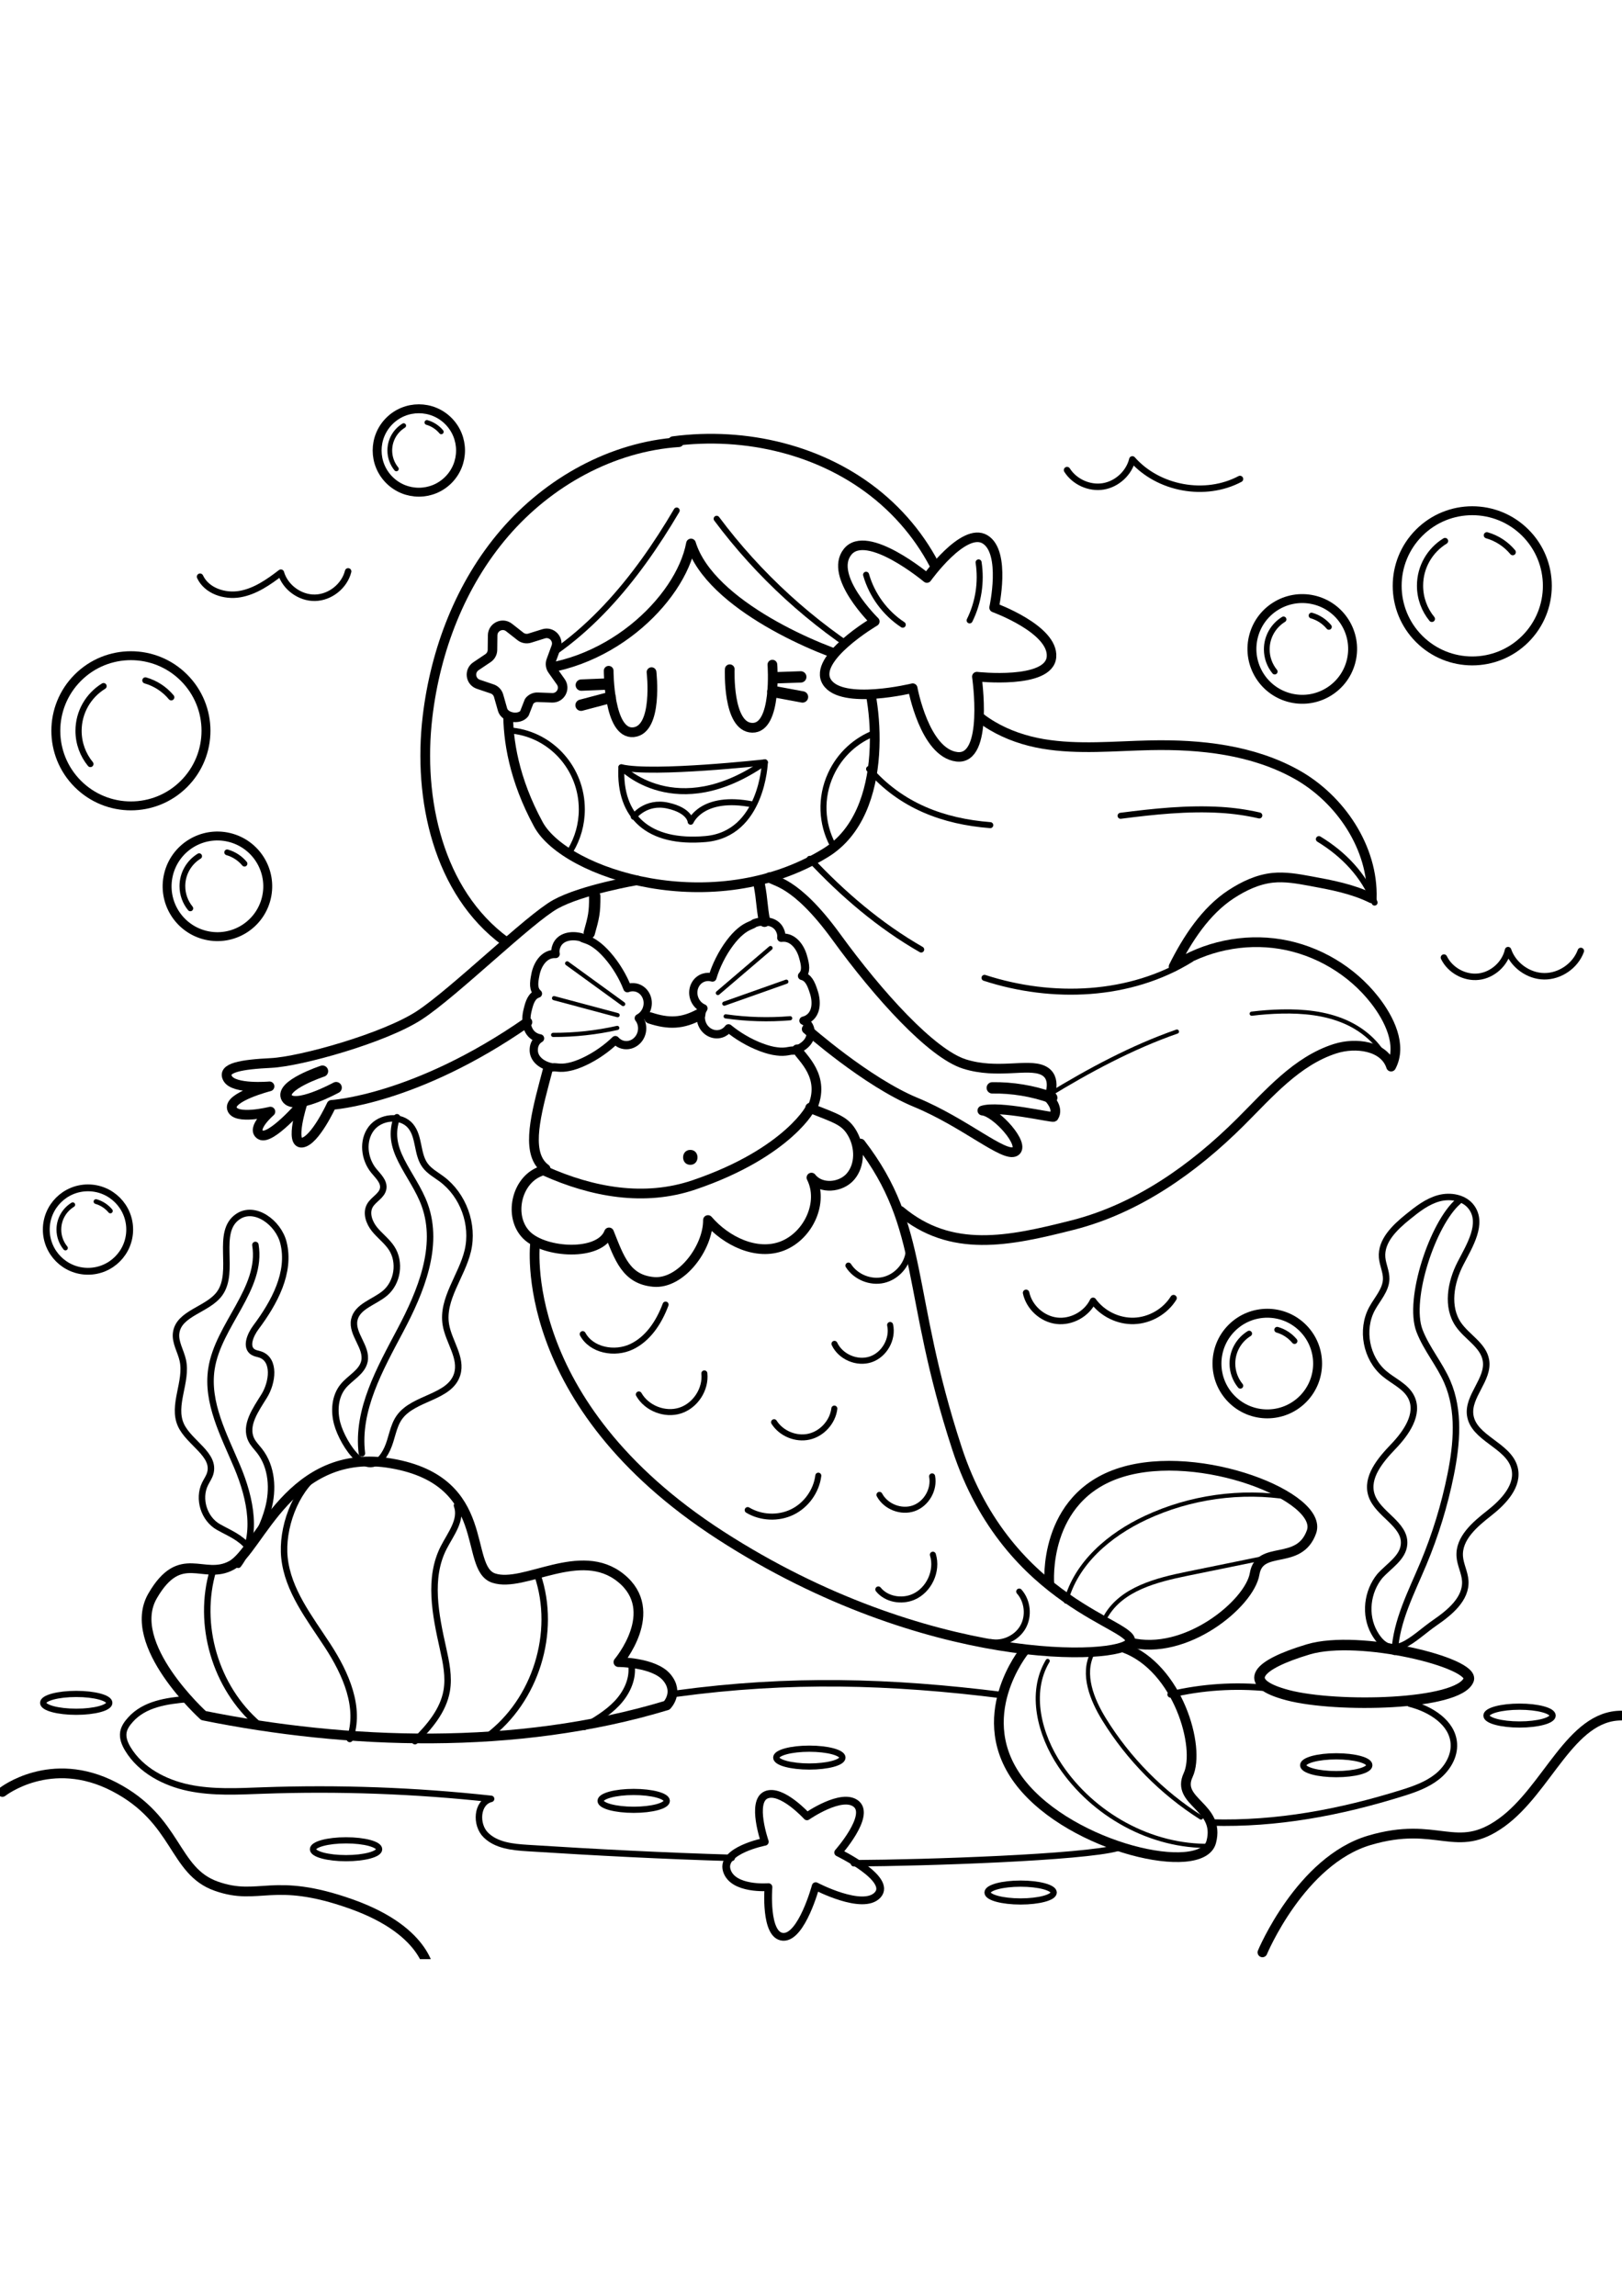 <?xml version="1.0" encoding="utf-8"?>
<!-- Generator: Adobe Illustrator 27.5.0, SVG Export Plug-In . SVG Version: 6.00 Build 0)  -->
<svg xmlns="http://www.w3.org/2000/svg" xmlns:xlink="http://www.w3.org/1999/xlink" viewBox="0 0 2000 2000" width="595" height="842" preserveAspectRatio="xMidYMid meet" data-scaled="true">
<g id="BACKGROUND">
	<rect style="fill:#FFFFFF;" width="2000" height="2000"/>
</g>
<g id="OBJECTS">
	<g>
		<g>
			
				<ellipse transform="matrix(0.224 -0.975 0.975 0.224 870.45 1863.695)" style="fill:none;stroke:#000000;stroke-width:11;stroke-linecap:round;stroke-linejoin:round;stroke-miterlimit:10;" cx="1605.294" cy="385.36" rx="62.048" ry="62.048"/>
			
				<path style="fill:none;stroke:#000000;stroke-width:7.091;stroke-linecap:round;stroke-linejoin:round;stroke-miterlimit:10;" d="
				M1617.209,343.715c8.477,2.421,15.891,7.359,21.382,13.956"/>
			
				<path style="fill:none;stroke:#000000;stroke-width:7.091;stroke-linecap:round;stroke-linejoin:round;stroke-miterlimit:10;" d="
				M1571.772,412.776c-6.114-7.467-9.782-17.013-9.782-27.416c0-15.618,8.268-29.306,20.666-36.923"/>
		</g>
		<g>
			
				<ellipse transform="matrix(0.707 -0.707 0.707 0.707 314.769 1373.702)" style="fill:none;stroke:#000000;stroke-width:11;stroke-linecap:round;stroke-linejoin:round;stroke-miterlimit:10;" cx="1815.589" cy="306.891" rx="92.593" ry="92.593"/>
			
				<path style="fill:none;stroke:#000000;stroke-width:7.635;stroke-linecap:round;stroke-linejoin:round;stroke-miterlimit:10;" d="
				M1833.369,244.745c12.649,3.612,23.714,10.982,31.908,20.826"/>
			
				<path style="fill:none;stroke:#000000;stroke-width:7.635;stroke-linecap:round;stroke-linejoin:round;stroke-miterlimit:10;" d="
				M1765.564,347.804c-9.123-11.142-14.598-25.388-14.598-40.913c0-23.307,12.339-43.732,30.84-55.1"/>
		</g>
		<g>
			
				<ellipse transform="matrix(0.707 -0.707 0.707 0.707 -296.216 256.469)" style="fill:none;stroke:#000000;stroke-width:11;stroke-linecap:round;stroke-linejoin:round;stroke-miterlimit:10;" cx="161.478" cy="485.799" rx="92.593" ry="92.593"/>
			
				<path style="fill:none;stroke:#000000;stroke-width:7.635;stroke-linecap:round;stroke-linejoin:round;stroke-miterlimit:10;" d="
				M179.258,423.653c12.65,3.612,23.714,10.982,31.908,20.826"/>
			
				<path style="fill:none;stroke:#000000;stroke-width:7.635;stroke-linecap:round;stroke-linejoin:round;stroke-miterlimit:10;" d="
				M111.453,526.712c-9.123-11.142-14.598-25.388-14.598-40.913c0-23.307,12.339-43.732,30.84-55.1"/>
		</g>
		<g>
			
				<ellipse transform="matrix(0.23 -0.973 0.973 0.23 -452.568 782.679)" style="fill:none;stroke:#000000;stroke-width:11;stroke-linecap:round;stroke-linejoin:round;stroke-miterlimit:10;" cx="268.195" cy="677.262" rx="62.048" ry="62.048"/>
			
				<path style="fill:none;stroke:#000000;stroke-width:7.091;stroke-linecap:round;stroke-linejoin:round;stroke-miterlimit:10;" d="
				M280.109,635.617c8.477,2.421,15.891,7.359,21.382,13.956"/>
			
				<path style="fill:none;stroke:#000000;stroke-width:7.091;stroke-linecap:round;stroke-linejoin:round;stroke-miterlimit:10;" d="
				M234.672,704.678c-6.114-7.467-9.782-17.013-9.782-27.416c0-15.618,8.268-29.306,20.666-36.923"/>
		</g>
		<g>
			
				<ellipse transform="matrix(0.707 -0.707 0.707 0.707 -437.268 1475.889)" style="fill:none;stroke:#000000;stroke-width:11;stroke-linecap:round;stroke-linejoin:round;stroke-miterlimit:10;" cx="1562.921" cy="1265.774" rx="62.048" ry="62.048"/>
			
				<path style="fill:none;stroke:#000000;stroke-width:7.091;stroke-linecap:round;stroke-linejoin:round;stroke-miterlimit:10;" d="
				M1574.836,1224.129c8.477,2.421,15.891,7.359,21.382,13.956"/>
			
				<path style="fill:none;stroke:#000000;stroke-width:7.091;stroke-linecap:round;stroke-linejoin:round;stroke-miterlimit:10;" d="
				M1529.399,1293.19c-6.114-7.467-9.782-17.013-9.782-27.416c0-15.618,8.268-29.306,20.666-36.923"/>
		</g>
		<g>
			
				<circle style="fill:none;stroke:#000000;stroke-width:8.421;stroke-linecap:round;stroke-linejoin:round;stroke-miterlimit:10;" cx="108.483" cy="1100.627" r="51.425"/>
			
				<path style="fill:none;stroke:#000000;stroke-width:5.877;stroke-linecap:round;stroke-linejoin:round;stroke-miterlimit:10;" d="
				M118.358,1066.111c7.025,2.006,13.171,6.099,17.722,11.566"/>
			
				<path style="fill:none;stroke:#000000;stroke-width:5.877;stroke-linecap:round;stroke-linejoin:round;stroke-miterlimit:10;" d="
				M80.699,1123.35c-5.067-6.188-8.108-14.101-8.108-22.723c0-12.945,6.853-24.289,17.129-30.602"/>
		</g>
		<g>
			
				<ellipse transform="matrix(0.707 -0.707 0.707 0.707 52.166 406.29)" style="fill:none;stroke:#000000;stroke-width:11;stroke-linecap:round;stroke-linejoin:round;stroke-miterlimit:10;" cx="516.518" cy="140.175" rx="51.426" ry="51.426"/>
			
				<path style="fill:none;stroke:#000000;stroke-width:5.877;stroke-linecap:round;stroke-linejoin:round;stroke-miterlimit:10;" d="
				M526.393,105.659c7.026,2.006,13.171,6.099,17.722,11.566"/>
			
				<path style="fill:none;stroke:#000000;stroke-width:5.877;stroke-linecap:round;stroke-linejoin:round;stroke-miterlimit:10;" d="
				M488.734,162.898c-5.067-6.188-8.108-14.1-8.108-22.723c0-12.945,6.853-24.289,17.129-30.602"/>
		</g>
	</g>
	
		<path style="fill:#FFFFFF;stroke:#000000;stroke-width:9.578;stroke-linecap:round;stroke-linejoin:round;stroke-miterlimit:10;" d="
		M1033.523,1868.578c0,0,39.981-45.093,22.305-59.86c-17.676-14.767-60.768,15.26-60.768,15.26s-31.534-34.656-50.418-26.422
		c-18.884,8.234-1.614,57.753-1.614,57.753s-54.138,10.64-46.91,35.148c7.229,24.508,51.423,20.797,51.423,20.797
		s-4.929,60.063,18.072,61.271c23.001,1.208,40.184-62.469,40.184-62.469s58.352,30.742,76.434,10.756
		C1100.312,1900.827,1033.523,1868.578,1033.523,1868.578z"/>
	<g>
		<g>
			<path style="fill:none;stroke:#000000;stroke-width:12;stroke-linecap:round;stroke-linejoin:round;stroke-miterlimit:10;" d="
				M899.817,409.885c0,0-3.03,71.574,27.777,72.161c30.807,0.587,24.805-77.822,24.805-77.822"/>
			
				<line style="fill:none;stroke:#000000;stroke-width:14;stroke-linecap:round;stroke-linejoin:round;stroke-miterlimit:10;" x1="956.256" y1="420.401" x2="987.372" y2="419.328"/>
			
				<line style="fill:none;stroke:#000000;stroke-width:14;stroke-linecap:round;stroke-linejoin:round;stroke-miterlimit:10;" x1="952.98" y1="437.229" x2="989.499" y2="444.034"/>
		</g>
		<g>
			<path style="fill:none;stroke:#000000;stroke-width:12;stroke-linecap:round;stroke-linejoin:round;stroke-miterlimit:10;" d="
				M803.367,413.487c0,0,8.359,71.149-22.319,74.032c-30.678,2.883-30.539-75.756-30.539-75.756"/>
			
				<line style="fill:none;stroke:#000000;stroke-width:14;stroke-linecap:round;stroke-linejoin:round;stroke-miterlimit:10;" x1="747.87" y1="428.181" x2="716.76" y2="429.432"/>
			
				<line style="fill:none;stroke:#000000;stroke-width:14;stroke-linecap:round;stroke-linejoin:round;stroke-miterlimit:10;" x1="752.391" y1="444.719" x2="716.482" y2="454.228"/>
		</g>
		<path style="fill:none;stroke:#000000;stroke-width:12;stroke-linecap:round;stroke-linejoin:round;stroke-miterlimit:10;" d="
			M688.848,777.8c21.214,81.541-62.934,213.516-16.072,247.973"/>
		<g>
			
				<path style="fill:#FFFFFF;stroke:#000000;stroke-width:10.152;stroke-linecap:round;stroke-linejoin:round;stroke-miterlimit:10;" d="
				M686.14,751.133c-1.365,3.334-1.673,6.705-1.002,9.796c-0.512-0.026-1.026-0.039-1.547-0.025
				c-13.242,0.14-21.315,13.543-23.497,25.992c-1.99,9.791-2.704,17.79,3.229,22.884c-7.67,2.516-10.443,10.494-12.714,20.203
				c-3.164,12.12-2.017,27.489,9.854,33.238c1.754,0.866,3.586,1.429,5.44,1.702c-4.675,2.649-7.441,7.376-7.727,13.242
				c-0.833,12.256,10.677,20.573,23.28,22.607c3.243-0.962,9.124,1.759,20.078-0.689c10.561-1.971,26.193-9.111,39.848-18.766
				c6.373-4.411,12.31-9.362,17.36-14.258c2.499,2.861,5.833,4.952,9.737,5.812c10.215,2.249,20.442-4.77,22.843-15.677
				c1.391-6.321-0.156-12.558-3.687-17.125c5.123-2.662,9.146-7.672,10.538-13.993c2.401-10.907-3.933-21.571-14.148-23.82
				c-3.584-0.789-7.167-0.433-10.416,0.827c-2.638-6.835-6.21-14.196-10.482-21.181c-8.415-14.08-19.642-26.66-28.401-32.674
				c-8.921-6.59-15.375-6.614-17.962-8.835C704.469,736.945,690.53,739.66,686.14,751.133z"/>
			
				<path style="fill:none;stroke:#000000;stroke-width:5.15;stroke-linecap:round;stroke-linejoin:round;stroke-miterlimit:10;" d="
				M682.031,860.649c26.566,0.114,53.143-2.771,79.065-8.585"/>
			
				<path style="fill:none;stroke:#000000;stroke-width:5.15;stroke-linecap:round;stroke-linejoin:round;stroke-miterlimit:10;" d="
				M683.172,815.352c26.122,6.987,52.243,13.973,78.365,20.96"/>
			
				<path style="fill:none;stroke:#000000;stroke-width:5.15;stroke-linecap:round;stroke-linejoin:round;stroke-miterlimit:10;" d="
				M699.332,772.473c23.031,16.715,46.061,33.43,69.092,50.145"/>
		</g>
		<g>
			
				<path style="fill:#FFFFFF;stroke:#000000;stroke-width:10.152;stroke-linecap:round;stroke-linejoin:round;stroke-miterlimit:10;" d="
				M961.562,731.271c1.623,3.217,2.196,6.552,1.77,9.686c0.508-0.067,1.02-0.12,1.54-0.147
				c13.211-0.903,22.316,11.822,25.471,24.061c2.755,9.604,4.097,17.521-1.416,23.068c7.844,1.904,11.237,9.639,14.265,19.139
				c4.109,11.833,4.175,27.244-7.205,33.911c-1.68,1.002-3.462,1.707-5.289,2.125c4.869,2.273,7.998,6.767,8.745,12.592
				c1.795,12.152-9.023,21.35-21.427,24.37c-3.308-0.704-8.958,2.472-20.07,0.894c-10.683-1.133-26.83-7.02-41.202-15.569
				c-6.7-3.895-13.009-8.363-18.429-12.846c-2.266,3.049-5.425,5.396-9.249,6.56c-10.006,3.046-20.754-3.145-24.006-13.829
				c-1.885-6.192-0.834-12.531,2.327-17.362c-5.317-2.25-9.722-6.928-11.607-13.12c-3.252-10.684,2.222-21.814,12.228-24.86
				c3.51-1.069,7.111-0.997,10.449,0.004c2.092-7.022,5.073-14.641,8.782-21.941c7.279-14.699,17.481-28.124,25.74-34.81
				c8.375-7.272,14.807-7.805,17.21-10.223C942.173,718.57,956.282,720.179,961.562,731.271z"/>
			
				<path style="fill:none;stroke:#000000;stroke-width:5.15;stroke-linecap:round;stroke-linejoin:round;stroke-miterlimit:10;" d="
				M974.283,840.123c-26.474,2.206-53.196,1.422-79.495-2.331"/>
			
				<path style="fill:none;stroke:#000000;stroke-width:5.15;stroke-linecap:round;stroke-linejoin:round;stroke-miterlimit:10;" d="
				M969.579,795.056c-25.49,9.022-50.98,18.044-76.47,27.066"/>
			
				<path style="fill:none;stroke:#000000;stroke-width:5.15;stroke-linecap:round;stroke-linejoin:round;stroke-miterlimit:10;" d="
				M950.091,753.583c-21.643,18.477-43.286,36.953-64.928,55.43"/>
		</g>
		<path style="fill:none;stroke:#000000;stroke-width:12;stroke-linecap:round;stroke-linejoin:round;stroke-miterlimit:10;" d="
			M659.894,1116.408c0,0-25.713,197.164,228.81,361.38s493.494,153.778,504.463,131.776
			c10.97-22.002-149.623-45.053-213.118-238.947c-63.495-193.894-38.69-271.716-118.885-375.972"/>
		<path style="fill:none;stroke:#000000;stroke-width:12;stroke-linecap:round;stroke-linejoin:round;stroke-miterlimit:10;" d="
			M784.987,670.094c0,0-67.408,11.487-99.958,29.469c-32.549,17.982-125.072,108.951-168.086,137.006
			c-43.014,28.055-146.291,56.905-182.697,58.71c-36.406,1.805-61.191,5.775-53.396,19.25c7.795,13.475,51.459,9.588,51.459,9.588
			s-50.499,12.92-46.334,27.437c4.166,14.517,47.407,3.68,47.407,3.68s-24.559,21.188-12.207,28.642
			c12.352,7.454,51.591-38.309,51.591-38.309s-16,50.093-0.132,47.897c15.867-2.196,36.147-46.51,36.147-46.51
			s103.376-5.827,241.531-102.035"/>
		<path style="fill:none;stroke:#000000;stroke-width:14;stroke-linecap:round;stroke-linejoin:round;stroke-miterlimit:10;" d="
			M397.635,905.372c0,0-53.087,17.59-43.942,33.035c9.146,15.445,60.768-12.724,60.768-12.724"/>
		<path style="fill:none;stroke:#000000;stroke-width:12;stroke-linecap:round;stroke-linejoin:round;stroke-miterlimit:10;" d="
			M948.869,666.276c4.052,5.908,30.498,2.247,82.443,73.758c51.944,71.511,117.478,143.836,158.049,156.548
			c40.571,12.712,77.482-1.022,96.473,7.669c18.992,8.691,7.403,34.013,7.403,34.013s13.084,12.743,5.939,23.435
			c-1.969,1.351-67.749-14.34-87.864-7.782c16.909,1.433,53.882,42.673,40.407,50.468c-13.475,7.795-62.068-35.61-122.673-60.642
			c-60.604-25.032-134.324-90.295-134.324-90.295"/>
		<path style="fill:none;stroke:#000000;stroke-width:14;stroke-linecap:round;stroke-linejoin:round;stroke-miterlimit:10;" d="
			M1223.529,925.932c24.9-0.364,49.859,3.785,73.302,12.187"/>
		<path style="fill:none;stroke:#000000;stroke-width:12;stroke-linecap:round;stroke-linejoin:round;stroke-miterlimit:10;" d="
			M634.803,406.804c0,0-31.677,82.673,29.058,194.348c33.262,61.16,216.04,119.984,354.158,35.068
			c81.471-50.089,63.672-194.247,43.917-235.714"/>
		<path style="fill:none;stroke:#000000;stroke-width:12;stroke-linecap:round;stroke-linejoin:round;stroke-miterlimit:10;" d="
			M1058.616,399.888c-46.019-11.828-183.05-68.457-206.579-144.979c-12.99,69.718-105.203,159.028-216.451,156.479"/>
		<path style="fill:none;stroke:#000000;stroke-width:12;stroke-linecap:round;stroke-linejoin:round;stroke-miterlimit:10;" d="
			M837.107,129.957c-82.831,5.524-160.943,49.202-215.053,112.159c-54.111,62.957-85.124,143.892-94.888,226.33
			c-12.042,101.68,13.323,216.204,95.809,276.867"/>
		<path style="fill:none;stroke:#000000;stroke-width:12;stroke-linecap:round;stroke-linejoin:round;stroke-miterlimit:10;" d="
			M829.896,128.761c89.487-11.869,184.754,10.585,254.159,68.307s108.742,147.394,93.754,236.412
			c20.748,39.109,64.707,61.096,108.364,68.453c43.656,7.357,88.299,2.562,132.562,1.657c61.928-1.266,125.98,5.772,180.057,35.978
			c54.077,30.206,94.666,90.84,92.623,152.747c-23.673-11.69-50.027-16.58-75.996-21.345c-15.297-2.807-30.85-5.625-46.314-3.975
			c-18.379,1.961-35.579,10.159-51.057,20.261c-31.553,20.594-54.098,55.466-70.926,89.177
			c38.502-25.1,86.529-35.175,131.872-27.665c45.343,7.51,87.557,32.533,115.91,68.707c18.318,23.371,34.35,56.041,20.385,82.247
			c-8.273-25.627-43.515-30.27-69.152-22.03c-47.387,15.232-81.495,55.422-116.766,90.543
			c-57.944,57.695-127.302,106.662-206.548,126.82c-79.246,20.157-150.001,35.053-212.705-17.43"/>
		<path style="fill:none;stroke:#000000;stroke-width:7.419;stroke-linecap:round;stroke-linejoin:round;stroke-miterlimit:10;" d="
			M787.728,1303.89c9.743,17.142,32.164,25.877,50.935,19.846c18.771-6.032,31.907-26.193,29.841-45.802"/>
		<path style="fill:none;stroke:#000000;stroke-width:7.419;stroke-linecap:round;stroke-linejoin:round;stroke-miterlimit:10;" d="
			M954.471,1338.121c8.86,13.988,26.924,21.454,43.075,17.803s29.248-18.16,31.231-34.599"/>
		<path style="fill:none;stroke:#000000;stroke-width:7.419;stroke-linecap:round;stroke-linejoin:round;stroke-miterlimit:10;" d="
			M1046.143,1145.02c8.86,13.988,26.924,21.454,43.075,17.803c16.151-3.651,29.248-18.16,31.231-34.599"/>
		<path style="fill:none;stroke:#000000;stroke-width:7.419;stroke-linecap:round;stroke-linejoin:round;stroke-miterlimit:10;" d="
			M1028.93,1241.501c7.499,16.097,27.92,24.829,44.739,19.13c16.819-5.699,27.725-25.047,23.894-42.386"/>
		<path style="fill:none;stroke:#000000;stroke-width:7.419;stroke-linecap:round;stroke-linejoin:round;stroke-miterlimit:10;" d="
			M921.938,1446.435c16.418,9.831,37.825,10.755,55.028,2.375c17.203-8.38,29.672-25.806,32.051-44.794"/>
		<path style="fill:none;stroke:#000000;stroke-width:7.419;stroke-linecap:round;stroke-linejoin:round;stroke-miterlimit:10;" d="
			M1084.403,1427.684c7.715,14.57,26.721,22.01,42.277,16.548c15.556-5.462,25.739-23.151,22.651-39.346"/>
		<path style="fill:none;stroke:#000000;stroke-width:7.419;stroke-linecap:round;stroke-linejoin:round;stroke-miterlimit:10;" d="
			M1083.017,1544.25c9.878,12.287,28.54,15.491,43.056,9.341c19.35-8.198,30.448-32.089,24.231-52.163"/>
		<path style="fill:none;stroke:#000000;stroke-width:7.419;stroke-linecap:round;stroke-linejoin:round;stroke-miterlimit:10;" d="
			M1221.497,1609.087c15.368,2.895,32.164-4.902,39.872-18.508c7.708-13.606,5.76-32.021-4.624-43.714"/>
		<path style="fill:none;stroke:#000000;stroke-width:7.419;stroke-linecap:round;stroke-linejoin:round;stroke-miterlimit:10;" d="
			M718.506,1229.531c10.833,20.123,39.498,25.319,60.159,15.552c20.661-9.767,34.058-30.552,42.04-51.966"/>
		<path style="fill:none;stroke:#000000;stroke-width:7.419;stroke-linecap:round;stroke-linejoin:round;stroke-miterlimit:10;" d="
			M834.382,214.22C784.695,298.69,719.82,379.259,630.32,419.181"/>
		<path style="fill:none;stroke:#000000;stroke-width:7.419;stroke-linecap:round;stroke-linejoin:round;stroke-miterlimit:10;" d="
			M883.664,224.397c51.898,69.598,117.167,129.188,191.189,174.554"/>
		<path style="fill:none;stroke:#000000;stroke-width:7.419;stroke-linecap:round;stroke-linejoin:round;stroke-miterlimit:10;" d="
			M1213.942,790.332c83.539,27.176,179.608,23.475,254.283-22.794"/>
		<path style="fill:none;stroke:#000000;stroke-width:7.419;stroke-linecap:round;stroke-linejoin:round;stroke-miterlimit:10;" d="
			M998.421,643.609c40.376,43.274,86.254,82.501,137.44,111.803"/>
		<path style="fill:none;stroke:#000000;stroke-width:7.419;stroke-linecap:round;stroke-linejoin:round;stroke-miterlimit:10;" d="
			M1221.039,602.067c-57.638-4.48-109.987-23.754-149.409-69.219"/>
		<path style="fill:none;stroke:#000000;stroke-width:7.419;stroke-linecap:round;stroke-linejoin:round;stroke-miterlimit:10;" d="
			M1552.774,590.137c-15.609-3.587-31.487-5.841-47.14-6.791c-41.418-2.512-82.642,1.892-123.883,7.19"/>
		<path style="fill:none;stroke:#000000;stroke-width:7.419;stroke-linecap:round;stroke-linejoin:round;stroke-miterlimit:10;" d="
			M1694.907,697.531c-13.081-33.617-37.975-59.578-68.656-78.232"/>
		
			<path style="fill:none;stroke:#000000;stroke-width:5.15;stroke-linecap:round;stroke-linejoin:round;stroke-miterlimit:10;" d="
			M1451.199,856.572c-55.463,19.303-108.518,47.883-158.776,78.556"/>
		
			<path style="fill:none;stroke:#000000;stroke-width:5.15;stroke-linecap:round;stroke-linejoin:round;stroke-miterlimit:10;" d="
			M1713.156,900.325c-8.329-25.422-29.844-45.085-54.362-55.784c-24.519-10.699-51.85-13.313-78.595-12.724
			c-12.354,0.272-24.615,1.191-36.78,2.69"/>
		
			<path style="fill:#FFFFFF;stroke:#000000;stroke-width:11.754;stroke-linecap:round;stroke-linejoin:round;stroke-miterlimit:10;" d="
			M685.723,382.453l-6.151,16.785c-1.416,3.865-0.84,8.18,1.541,11.537l10.341,14.583c5.996,8.456-0.307,20.117-10.666,19.732
			l-17.864-0.662c-4.114-0.153-8.039,1.729-10.496,5.031l-5.839,14.931c-6.189,8.316-24.061,5.334-26.897-4.637l-4.89-17.195
			c-1.126-3.959-4.128-7.111-8.028-8.428l-16.937-5.72c-9.821-3.316-11.576-16.455-2.97-22.233l14.842-9.965
			c3.418-2.294,5.487-6.124,5.535-10.24l0.206-17.876c0.119-10.365,12.073-16.094,20.227-9.695l14.063,11.036
			c3.238,2.541,7.52,3.327,11.449,2.1l17.064-5.328C680.147,363.122,689.289,372.72,685.723,382.453z"/>
		<path style="fill:none;stroke:#000000;stroke-width:12;stroke-linecap:round;stroke-linejoin:round;stroke-miterlimit:10;" d="
			M671.538,1028.252c58.823,26.386,122.993,38.043,184.052,17.351c117.629-39.862,147.276-99.086,143.388-95.171"/>
		<path style="fill:none;stroke:#000000;stroke-width:12;stroke-linecap:round;stroke-linejoin:round;stroke-miterlimit:10;" d="
			M665.966,1029.029c-29.617,11.352-39.108,56.038-16.663,78.448c22.445,22.41,90.351,26.321,101.658-3.313
			c12.688,31.6,20.986,57.926,54.899,60.999c33.913,3.073,67.368-42.198,67.099-76.249c22.317,25.978,60.206,44.437,92.039,31.804
			c31.832-12.633,50.971-53.552,35.552-84.132c11.336,14.638,36.537,12.594,48.403-1.617c11.866-14.211,11.333-35.988,2.401-52.205
			c-8.932-16.217-19.797-18.897-50.297-31.097c18.3-39.649-13.128-63.306-18.3-73.199"/>
		<path style="fill:none;stroke:#000000;stroke-width:14;stroke-linecap:round;stroke-linejoin:round;stroke-miterlimit:10;" d="
			M733.351,689.654c0.101,20.353-1.301,25.867-6.789,45.466"/>
		<path style="fill:none;stroke:#000000;stroke-width:14;stroke-linecap:round;stroke-linejoin:round;stroke-miterlimit:10;" d="
			M936.231,675.516c3.806,20.338,2.62,24.686,6.426,45.024"/>
		<path style="fill:none;stroke:#000000;stroke-width:14;stroke-linecap:round;stroke-linejoin:round;stroke-miterlimit:10;" d="
			M801.467,839.77c23.001,7.572,40.078,7.107,61.352-4.461"/>
		
			<path style="fill:#FFFFFF;stroke:#000000;stroke-width:11.754;stroke-linecap:round;stroke-linejoin:round;stroke-miterlimit:10;" d="
			M1225.755,333.873c0,0,15.108-68.161-11.137-84.08c-26.245-15.919-71.702,47.641-71.702,47.641s-74.253-62.032-97.883-32.18
			c-23.63,29.852,33.645,85.729,33.645,85.729s-77.361,45.59-59.076,74.631c18.285,29.042,105.815,7.597,105.815,7.597
			s14.526,79.747,54.39,84.596c39.864,4.848,24.685-98.796,24.685-98.796s89.243,9.945,92.039-24.259
			C1299.327,360.548,1225.755,333.873,1225.755,333.873z"/>
		<path style="fill:none;stroke:#000000;stroke-width:7.419;stroke-linecap:round;stroke-linejoin:round;stroke-miterlimit:10;" d="
			M1067.922,293.396c7.12,25.028,23.485,47.313,45.235,61.598"/>
		<path style="fill:none;stroke:#000000;stroke-width:7.419;stroke-linecap:round;stroke-linejoin:round;stroke-miterlimit:10;" d="
			M1206.644,278.174c3.744,24.212-0.173,49.552-11.053,71.504"/>
		<path d="M851.175,1002.417c-11.842,0-11.862,18.404,0,18.404C863.017,1020.821,863.037,1002.417,851.175,1002.417z"/>
		<path style="fill:none;stroke:#000000;stroke-width:7.419;stroke-linecap:round;stroke-linejoin:round;stroke-miterlimit:10;" d="
			M943.109,524.673c0,0-137.248,15.25-176.897,6.1c-3.05,60.999,33.549,94.549,103.698,88.449
			C940.059,613.122,943.109,524.673,943.109,524.673z"/>
		<path style="fill:none;stroke:#000000;stroke-width:7.419;stroke-linecap:round;stroke-linejoin:round;stroke-miterlimit:10;" d="
			M781.461,591.772c0,0,14.557-19.893,42.007-13.793c27.45,6.1,28.142,19.893,28.142,19.893s13.73-33.68,76.249-21.35"/>
		<path style="fill:none;stroke:#000000;stroke-width:7.419;stroke-linecap:round;stroke-linejoin:round;stroke-miterlimit:10;" d="
			M766.211,530.773c0,0,67.099,70.149,176.897-6.1"/>
		<path style="fill:none;stroke:#000000;stroke-width:12;stroke-linecap:round;stroke-linejoin:round;stroke-miterlimit:10;" d="
			M1293.853,1537.258c0,0-9.15-106.748,88.449-137.248c97.599-30.5,250.096,30.5,234.846,73.199
			c-15.25,42.699-64.049,15.25-70.149,51.849c-6.1,36.599-85.016,101.913-153.832,84.506"/>
		<path style="fill:none;stroke:#000000;stroke-width:12;stroke-linecap:round;stroke-linejoin:round;stroke-miterlimit:10;" d="
			M1263.347,1619.595c0,0-67.996,82.798-4.831,163.208s223.396,116.501,235.01,72.673c11.614-43.828-44.151-48.842-28.451-82.461
			c15.7-33.619-12.352-132.142-78.926-156.768"/>
		
			<path style="fill:none;stroke:#000000;stroke-width:5.15;stroke-linecap:round;stroke-linejoin:round;stroke-miterlimit:10;" d="
			M1291.815,1632.433c-23.488,39.25-10.093,91.032,15.391,129.017c40.651,60.594,112.146,100.488,185.095,98.899"/>
		
			<path style="fill:none;stroke:#000000;stroke-width:5.15;stroke-linecap:round;stroke-linejoin:round;stroke-miterlimit:10;" d="
			M1346.989,1623.098c-13.075,25.773-0.637,56.951,14.546,81.541c29.994,48.574,71.13,90.221,119.331,120.811"/>
		
			<path style="fill:none;stroke:#000000;stroke-width:5.15;stroke-linecap:round;stroke-linejoin:round;stroke-miterlimit:10;" d="
			M1363.922,1576.783c19.669-33.389,62.039-44.152,100.007-51.904c31.784-6.489,63.567-12.979,95.351-19.468"/>
		
			<path style="fill:none;stroke:#000000;stroke-width:5.15;stroke-linecap:round;stroke-linejoin:round;stroke-miterlimit:10;" d="
			M1314.383,1559.214c12.298-47.513,53.709-82.458,98.162-103.258c54.949-25.711,117.691-34.466,177.58-24.779"/>
		<path style="fill:none;stroke:#000000;stroke-width:7.419;stroke-linecap:round;stroke-linejoin:round;stroke-miterlimit:10;" d="
			M632.292,485.651c47.902,5.523,85.119,46.832,85.119,96.971c0,18.595-5.119,35.975-14.003,50.766"/>
		<path style="fill:none;stroke:#000000;stroke-width:7.419;stroke-linecap:round;stroke-linejoin:round;stroke-miterlimit:10;" d="
			M1026.726,626.266c-13.735-25.904-15.603-57.927-2.293-86.913c11.247-24.492,31.201-42.179,54.371-50.974"/>
	</g>
	<g>
		<path style="fill:none;stroke:#000000;stroke-width:12;stroke-linecap:round;stroke-linejoin:round;stroke-miterlimit:10;" d="
			M250.932,1699.761c0,0-97.301-87.884-62.775-147.52s62.775-18.832,97.301-37.665c34.526-18.832,72.191-147.52,197.74-125.549
			c125.549,21.971,87.884,128.688,125.549,141.243c37.665,12.555,106.717-40.804,156.937,0
			c50.22,40.803-3.139,103.578-3.139,103.578s43.942,0,59.636,18.832c15.694,18.832,0,34.526,0,34.526
			C636.477,1743.416,427.188,1735.441,250.932,1699.761z"/>
		
			<path style="fill:none;stroke:#000000;stroke-width:7.98;stroke-linecap:round;stroke-linejoin:round;stroke-miterlimit:10;" d="
			M262.696,1520.618c-19.927,66.838,2.828,144.409,55.703,189.891"/>
		
			<path style="fill:none;stroke:#000000;stroke-width:7.98;stroke-linecap:round;stroke-linejoin:round;stroke-miterlimit:10;" d="
			M392.175,1401.582c-28.689,21.427-45.064,67.744-41.443,103.368c4.129,40.625,31.111,74.57,53.373,108.802
			c22.261,34.232,41.138,76.462,27.211,114.848"/>
		
			<path style="fill:none;stroke:#000000;stroke-width:7.98;stroke-linecap:round;stroke-linejoin:round;stroke-miterlimit:10;" d="
			M511.647,1731.306c17.681-17.417,34.8-37.464,39.132-61.901c3.096-17.467-0.7-35.339-4.561-52.653
			c-9.2-41.26-18.416-86.512,0.903-124.113c8.574-16.688,22.866-34.255,16.36-51.852"/>
		
			<path style="fill:none;stroke:#000000;stroke-width:7.98;stroke-linecap:round;stroke-linejoin:round;stroke-miterlimit:10;" d="
			M662.895,1526.863c23.861,70.339-2.436,154.652-62.054,198.954"/>
		
			<path style="fill:none;stroke:#000000;stroke-width:7.98;stroke-linecap:round;stroke-linejoin:round;stroke-miterlimit:10;" d="
			M778.852,1639.902c1.345,16.586-6.819,32.811-18.287,44.868c-11.468,12.057-26.032,20.631-40.389,29.043"/>
		
			<path style="fill:none;stroke:#000000;stroke-width:7.98;stroke-linecap:round;stroke-linejoin:round;stroke-miterlimit:10;" d="
			M293.707,1513.878c25.606-33.615,15.214-81.872-1.193-120.814c-16.407-38.942-38.205-79.077-31.77-120.841
			c8.355-54.225,63.1-98.506,54.171-152.64"/>
		
			<path style="fill:none;stroke:#000000;stroke-width:7.98;stroke-linecap:round;stroke-linejoin:round;stroke-miterlimit:10;" d="
			M269.464,1467.384c-17.888-9.972-25.657-34.769-16.656-53.165c2.122-4.336,5.034-8.331,6.387-12.965
			c6.799-23.278-25.994-37.575-36.098-59.62c-11.249-24.545,8.12-53.453,2.307-79.82c-2.514-11.402-9.715-22.157-8.213-33.735
			c3.205-24.711,39.16-28.449,53.693-48.691c19.598-27.296-5.383-75.538,22.282-94.61c20.876-14.392,50.107,7.304,56.302,31.892
			c9.262,36.756-11.242,74.133-33.926,104.501c-6.964,9.323-13.338,24.559-3.377,30.576c2.684,1.621,5.938,1.93,8.895,2.972
			c18.559,6.543,15.096,34.292,4.74,51.025c-10.356,16.733-24.578,36.257-15.988,53.962c2.508,5.17,6.72,9.273,10.25,13.807
			c15.436,19.832,17.173,47.706,10.446,71.92c-4.639,16.7-12.405,34.476-24.062,47.092
			C295.996,1479.791,283.679,1475.308,269.464,1467.384z"/>
		
			<path style="fill:none;stroke:#000000;stroke-width:7.98;stroke-linecap:round;stroke-linejoin:round;stroke-miterlimit:10;" d="
			M415.884,1340.136c-4.321-15.684-3.063-33.813,7.254-46.391c8.704-10.612,23.514-17.383,26.258-30.831
			c3.56-17.446-16.113-33.394-12.579-50.845c3.419-16.881,24.67-21.899,37.857-32.98c15.654-13.155,19.39-38.376,8.222-55.504
			c-5.748-8.816-14.552-15.176-21.148-23.377c-6.596-8.201-10.832-20.005-5.637-29.158c4.462-7.861,14.974-12.144,16.384-21.073
			c1.338-8.474-6.283-15.287-11.701-21.939c-11.8-14.489-14.316-37.017-3.029-51.909c11.286-14.893,36.802-17.415,48.64-2.957
			c10.976,13.406,7.504,34.35,17.731,48.336c5.214,7.13,13.294,11.465,20.386,16.731c26.711,19.835,39.963,56.191,32.28,88.563
			c-7.409,31.219-32.297,59.438-27.029,91.089c3.493,20.985,20.181,40.828,13.929,61.162c-8.929,29.042-53.547,28.282-71.22,52.997
			c-8.138,11.381-9.112,26.334-15.05,39.011C455.591,1417.654,422.759,1365.089,415.884,1340.136z"/>
		
			<path style="fill:none;stroke:#000000;stroke-width:7.98;stroke-linecap:round;stroke-linejoin:round;stroke-miterlimit:10;" d="
			M446.24,1376.485c-6.529-53.533,22.28-104.156,47.492-151.83c25.212-47.674,48.218-103.288,30.033-154.059
			c-6.961-19.436-19.48-36.323-28.814-54.737c-9.334-18.415-12.393-34.247-5.476-53.699"/>
	</g>
	<g>
		
			<path style="fill:none;stroke:#000000;stroke-width:7.98;stroke-linecap:round;stroke-linejoin:round;stroke-miterlimit:10;" d="
			M1719.713,1621.231c1.984-38.382,20.644-73.552,35.477-109.008c14.756-35.271,26.016-72.004,33.563-109.485
			c7.65-37.995,11.203-78.794-4.173-114.371c-9.501-21.984-25.724-40.665-34.284-63.032
			c-14.809-38.694,16.519-132.698,48.03-159.598"/>
		
			<path style="fill:none;stroke:#000000;stroke-width:7.98;stroke-linecap:round;stroke-linejoin:round;stroke-miterlimit:10;" d="
			M1701.261,1527.875c11.316-12.674,28.928-22.686,30.036-39.641c1.618-24.742-32.522-36.629-40.154-60.219
			c-7.094-21.928,10.871-43.243,26.823-59.877c15.952-16.634,32.377-40.072,22.224-60.762
			c-6.532-13.312-21.699-19.526-33.069-29.044c-22.592-18.911-29.357-54.269-15.342-80.185c6.517-12.05,17.156-22.938,17.44-36.635
			c0.187-9.013-4.292-17.508-5.027-26.493c-1.686-20.618,15.835-37.203,31.928-50.202c11.567-9.343,23.635-18.834,37.978-22.753
			c14.344-3.919,31.67-0.844,40.391,11.199c14.551,20.092-2.18,46.866-13.586,68.896c-12.215,23.592-17.658,53.924-2.497,75.74
			c10.702,15.399,30.716,25.383,33.829,43.875c3.973,23.601-22.786,44.047-19.4,67.74c4.09,28.622,47.036,36.707,54.524,64.634
			c5.85,21.817-13.059,41.894-30.826,55.843c-17.767,13.949-38.181,31.07-36.605,53.603c0.719,10.279,6.176,19.791,6.805,30.076
			c1.359,22.24-19.092,38.961-37.436,51.61c-27.054,18.655-53.003,50.999-74.767,12.268
			C1682.213,1575.628,1685.747,1546.969,1701.261,1527.875z"/>
		<path style="fill:none;stroke:#000000;stroke-width:13;stroke-linecap:round;stroke-linejoin:round;stroke-miterlimit:10;" d="
			M1810.881,1655.819c8.406-21.015-134.965-56.497-197.74-37.665c-62.775,18.832-84.746,40.803-25.11,56.497
			C1647.667,1690.345,1798.326,1687.206,1810.881,1655.819z"/>
	</g>
	<g>
		
			<path style="fill:none;stroke:#000000;stroke-width:7.98;stroke-linecap:round;stroke-linejoin:round;stroke-miterlimit:10;" d="
			M1265.213,1178.633c3.828,17.772,19.74,32.26,37.793,34.409c18.052,2.149,36.921-8.199,44.814-24.576
			c11.422,15.825,30.984,25.422,50.49,24.77c19.505-0.652,38.383-11.534,48.723-28.086"/>
		
			<path style="fill:none;stroke:#000000;stroke-width:7.98;stroke-linecap:round;stroke-linejoin:round;stroke-miterlimit:10;" d="
			M1780.445,765.319c7.552,15.638,25.549,25.534,42.799,23.532c17.25-2.001,32.504-15.755,36.274-32.707
			c6.299,18.478,24.974,32.004,44.495,32.228c19.521,0.224,38.501-12.87,45.222-31.199"/>
		
			<path style="fill:none;stroke:#000000;stroke-width:7.98;stroke-linecap:round;stroke-linejoin:round;stroke-miterlimit:10;" d="
			M1315.728,164.386c9.226,14.61,27.574,22.862,44.626,20.07c17.052-2.792,31.81-16.466,35.894-33.256
			c32.062,36.379,89.88,46.902,132.703,24.151"/>
		
			<path style="fill:none;stroke:#000000;stroke-width:7.98;stroke-linecap:round;stroke-linejoin:round;stroke-miterlimit:10;" d="
			M246.668,295.829c8.103,17.415,30.188,24.704,49.115,21.433c18.927-3.271,35.309-14.731,50.545-26.427
			c5.235,17.962,23.366,31.295,42.072,30.938c18.706-0.357,36.315-14.371,40.861-32.52"/>
	</g>
	<g>
		
			<path style="fill:none;stroke:#000000;stroke-width:7.98;stroke-linecap:round;stroke-linejoin:round;stroke-miterlimit:10;" d="
			M1052.877,1881.807c90.684-0.465,282.486-7.062,324.859-18.832"/>
		
			<path style="fill:none;stroke:#000000;stroke-width:7.98;stroke-linecap:round;stroke-linejoin:round;stroke-miterlimit:10;" d="
			M231.315,1679.359c-25.966,2.226-53.173,6.09-70.516,25.544c-3.955,4.437-7.639,9.466-8.647,15.324
			c-1.246,7.241,1.794,14.541,5.607,20.822c15.818,26.057,45.146,41.503,74.984,47.737s60.678,4.456,91.141,3.363
			c93.974-3.372,188.192,0.063,281.67,10.271c-17.79,4.27-19.507,31.727-6.5,44.592s32.94,14.856,51.198,16.019
			c84.516,5.385,168.366,9.723,252.021,12.161"/>
		
			<path style="fill:none;stroke:#000000;stroke-width:7.98;stroke-linecap:round;stroke-linejoin:round;stroke-miterlimit:10;" d="
			M1493.869,1831.588c80.433,2.279,158.082-12.329,234.901-36.276c15.213-4.742,30.592-10.155,43.099-20.028
			s21.834-25.069,20.806-40.971c-1.69-26.126-28.974-42.793-54.349-49.239"/>
		
			<path style="fill:none;stroke:#000000;stroke-width:7.98;stroke-linecap:round;stroke-linejoin:round;stroke-miterlimit:10;" d="
			M834.461,1672.632c138.403-18.83,263.451-15.447,402.032,2.019"/>
		
			<path style="fill:none;stroke:#000000;stroke-width:7.98;stroke-linecap:round;stroke-linejoin:round;stroke-miterlimit:10;" d="
			M1443.425,1673.7c39.008-9.2,79.554-11.844,119.427-7.786"/>
	</g>
	<g>
		
			<ellipse style="fill:none;stroke:#000000;stroke-width:7.635;stroke-linecap:round;stroke-linejoin:round;stroke-miterlimit:10;" cx="781.377" cy="1804.908" rx="40.804" ry="10.986"/>
		
			<ellipse style="fill:none;stroke:#000000;stroke-width:7.635;stroke-linecap:round;stroke-linejoin:round;stroke-miterlimit:10;" cx="997.95" cy="1751.55" rx="40.804" ry="10.986"/>
		
			<ellipse style="fill:none;stroke:#000000;stroke-width:7.635;stroke-linecap:round;stroke-linejoin:round;stroke-miterlimit:10;" cx="1873.656" cy="1699.761" rx="40.804" ry="10.986"/>
		
			<ellipse style="fill:none;stroke:#000000;stroke-width:7.635;stroke-linecap:round;stroke-linejoin:round;stroke-miterlimit:10;" cx="1647.667" cy="1760.966" rx="40.803" ry="10.986"/>
		
			<ellipse style="fill:none;stroke:#000000;stroke-width:7.635;stroke-linecap:round;stroke-linejoin:round;stroke-miterlimit:10;" cx="1258.464" cy="1917.903" rx="40.803" ry="10.986"/>
		
			<ellipse style="fill:none;stroke:#000000;stroke-width:7.635;stroke-linecap:round;stroke-linejoin:round;stroke-miterlimit:10;" cx="426.701" cy="1864.544" rx="40.804" ry="10.986"/>
		
			<ellipse style="fill:none;stroke:#000000;stroke-width:7.635;stroke-linecap:round;stroke-linejoin:round;stroke-miterlimit:10;" cx="93.995" cy="1684.067" rx="40.804" ry="10.986"/>
	</g>
	<g>
		<defs>
			<rect id="SVGID_1_" width="2000" height="2000"/>
		</defs>
		<clipPath id="SVGID_00000068660786904437763820000017892796844686722185_">
			<use xlink:href="#SVGID_1_"  style="overflow:visible;"/>
		</clipPath>
		<g style="clip-path:url(#SVGID_00000068660786904437763820000017892796844686722185_);">
			<path style="fill:none;stroke:#000000;stroke-width:12;stroke-linecap:round;stroke-linejoin:round;stroke-miterlimit:10;" d="
				M2.972,1793.923c0,0,59.636-47.081,138.104-6.277s72.191,103.578,125.549,122.411c53.358,18.832,69.052-12.555,166.353,21.971
				c97.301,34.526,97.301,87.885,97.301,87.885"/>
			<path style="fill:none;stroke:#000000;stroke-width:12;stroke-linecap:round;stroke-linejoin:round;stroke-miterlimit:10;" d="
				M1556.644,1991.663c0,0,47.081-112.994,131.827-138.104c84.746-25.11,106.717,18.832,163.214-21.971
				c56.497-40.804,84.746-131.827,147.52-131.827"/>
		</g>
	</g>
</g>
</svg>
